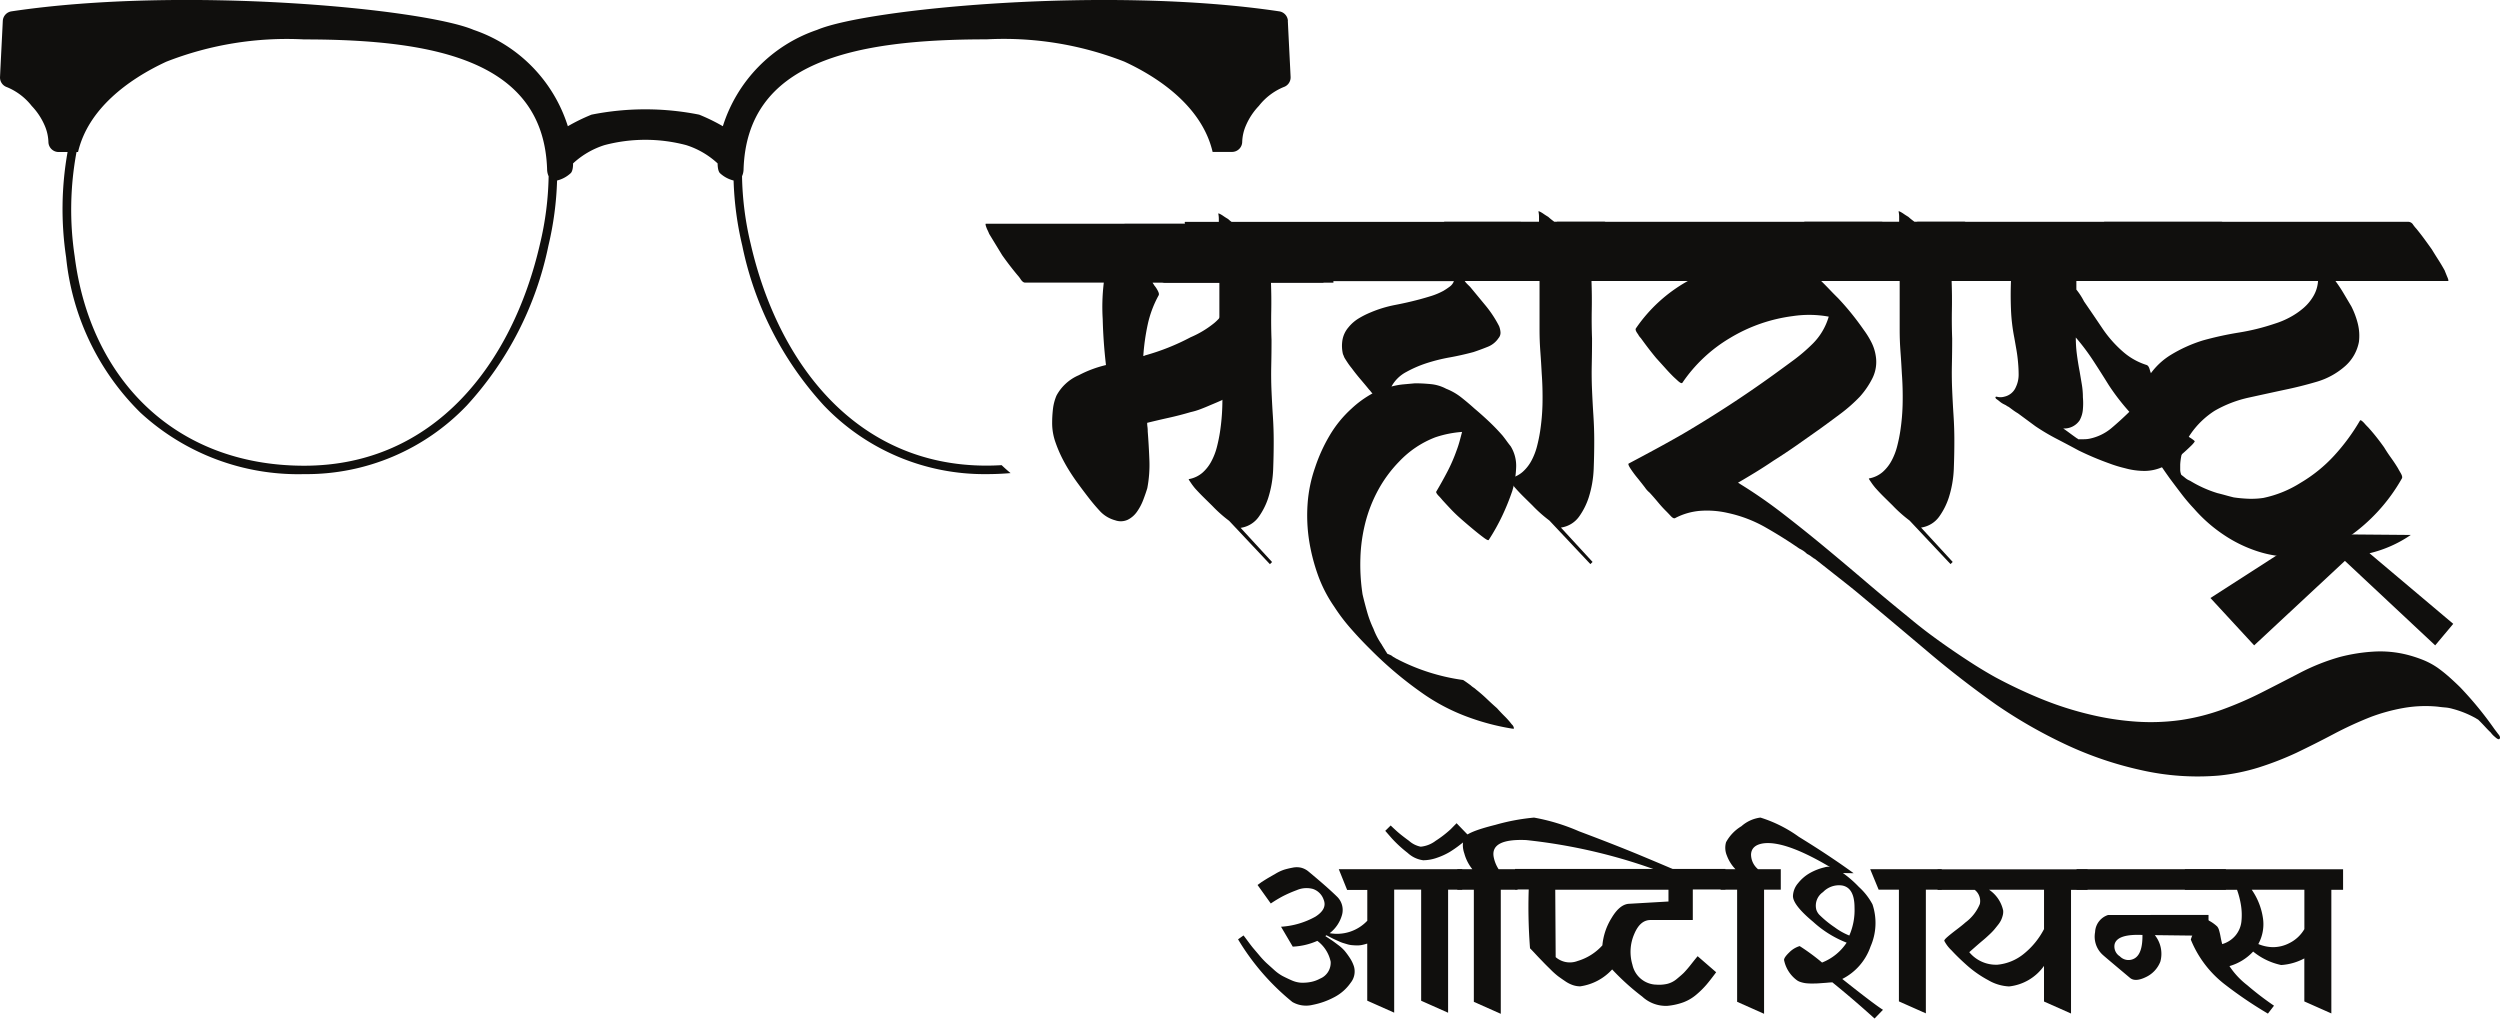<svg xmlns="http://www.w3.org/2000/svg" width="108" height="44" viewBox="0 0 108 44">
  <g id="g10" transform="translate(-65.281 688.113)">
    <g id="g12" transform="translate(65.281 -688.113)">
      <path id="path74" d="M1219.914-408.9a5.328,5.328,0,0,0,1.782-.79l-5.49-.047a4.65,4.65,0,0,0,.519.4l-3.684,2.371,1.889,2.046,3.92-3.65,3.9,3.65.78-.93-3.613-3.046" transform="translate(-1117.55 432.8)" fill="#100f0d"/>
      <path id="path76" d="M689.687-553.654a.049.049,0,0,1-.036-.012C689.643-553.673,689.655-553.669,689.687-553.654Zm7.084-16.669.118.232q.094.209.047.209H692.8a.9.9,0,0,0,.118.14l.118.116q.331.4.673.814a4.906,4.906,0,0,1,.578.883.89.89,0,0,1,.059.256.348.348,0,0,1-.083.256,1,1,0,0,1-.484.384q-.319.128-.6.221-.52.14-1.039.233a7.551,7.551,0,0,0-1.015.256,5.073,5.073,0,0,0-.85.372,1.544,1.544,0,0,0-.638.628,3.08,3.08,0,0,1,.508-.093l.508-.046q.331,0,.685.035a1.768,1.768,0,0,1,.661.2,2.57,2.57,0,0,1,.65.372q.295.232.578.488.331.279.626.558t.578.6q.094.117.177.233t.177.232a1.608,1.608,0,0,1,.236.942,4,4,0,0,1-.165.988,10.084,10.084,0,0,1-.437,1.081,9.005,9.005,0,0,1-.579,1.035q-.024.047-.213-.093t-.4-.314q-.212-.175-.4-.337t-.213-.186q-.212-.186-.4-.384t-.378-.407a2.314,2.314,0,0,0-.154-.174.6.6,0,0,1-.094-.116q-.035-.058-.012-.081.26-.441.484-.872a7.006,7.006,0,0,0,.39-.9q.071-.186.13-.4t.106-.4a4.663,4.663,0,0,0-1.157.233,4.23,4.23,0,0,0-1.559,1.046,5.569,5.569,0,0,0-.909,1.232,6.111,6.111,0,0,0-.555,1.418,7.04,7.04,0,0,0-.212,1.534,8.487,8.487,0,0,0,.094,1.558q.094.395.2.767a4.7,4.7,0,0,0,.272.721,3.067,3.067,0,0,0,.354.674.715.715,0,0,0,.047.081.836.836,0,0,1,.047.081.551.551,0,0,1,.071.116.532.532,0,0,1,.071.116c.031.015.067.031.106.046a.7.7,0,0,1,.13.07.021.021,0,0,0,.024.023.762.762,0,0,1,.082.047.8.8,0,0,0,.083.047,8.781,8.781,0,0,0,2.857.907q.142.092.33.232a.794.794,0,0,0,.118.093.768.768,0,0,1,.118.093q.236.186.46.4t.437.4q.165.186.331.349a3.244,3.244,0,0,1,.307.349.266.266,0,0,1,.095.186h-.071a10.139,10.139,0,0,1-1.972-.523A8.529,8.529,0,0,1,691.08-552a16.333,16.333,0,0,1-2.338-1.953q-.449-.442-.85-.9a8,8,0,0,1-.732-.965,5.892,5.892,0,0,1-.708-1.383,8.175,8.175,0,0,1-.378-1.5,7.128,7.128,0,0,1-.059-1.581,5.992,5.992,0,0,1,.319-1.534,7.048,7.048,0,0,1,.626-1.383,4.959,4.959,0,0,1,.956-1.174,4.39,4.39,0,0,1,.9-.651.524.524,0,0,1-.071-.081.6.6,0,0,0-.071-.081q-.189-.232-.378-.453t-.378-.477c-.063-.077-.118-.151-.165-.221s-.094-.143-.142-.221a.6.6,0,0,1-.035-.081.744.744,0,0,0-.035-.081,1.558,1.558,0,0,1-.024-.6,1.137,1.137,0,0,1,.26-.558,1.707,1.707,0,0,1,.437-.384,3.787,3.787,0,0,1,.531-.267,5.253,5.253,0,0,1,1.027-.314q.531-.1,1.074-.244.26-.07.519-.151a2.977,2.977,0,0,0,.52-.221,3.126,3.126,0,0,0,.26-.174.508.508,0,0,0,.189-.244h-9.888q-.094,0-.2-.139a2.041,2.041,0,0,0-.154-.186q-.165-.209-.319-.419t-.319-.442q-.165-.232-.307-.465t-.26-.465c-.047-.077-.086-.147-.118-.209-.063-.155-.079-.233-.047-.233h14.492a.287.287,0,0,1,.2.128c.071.085.122.143.153.174q.165.209.319.43t.319.453a10.587,10.587,0,0,1,.567.93" transform="translate(-629.525 582.021)" fill="#100f0d"/>
      <path id="path78" d="M823.256-575.315l.118.232q.094.209.047.209h-2.267q.023.628.012,1.244t.012,1.244q0,.558-.012,1.116t.012,1.116q.023.535.059,1.093t.036,1.093q0,.6-.024,1.221a4.689,4.689,0,0,1-.213,1.221,3.025,3.025,0,0,1-.413.825,1.162,1.162,0,0,1-.768.477h-.024l1.37,1.488-.095.093-1.771-1.883a5.827,5.827,0,0,1-.732-.651l-.378-.372q-.189-.186-.378-.4-.094-.116-.142-.186l-.094-.139q-.047-.07-.024-.07a1.228,1.228,0,0,0,.59-.279,1.749,1.749,0,0,0,.39-.5,2.751,2.751,0,0,0,.236-.616q.083-.325.13-.628a9.221,9.221,0,0,0,.106-1.244q.011-.639-.035-1.267-.024-.465-.059-.942t-.035-.941v-2.116h-2.385a.285.285,0,0,1-.2-.128c-.071-.085-.122-.143-.153-.174a8.064,8.064,0,0,1-.638-.883,10.514,10.514,0,0,1-.567-.93c-.047-.077-.086-.147-.118-.209-.063-.155-.079-.233-.047-.233h4.085v-.221a1.105,1.105,0,0,0-.024-.221c0-.015.024-.012.071.012a1.222,1.222,0,0,1,.153.093c.055.039.122.081.2.128a2.661,2.661,0,0,0,.259.209H821.7c.063,0,.13.047.2.139a1.875,1.875,0,0,0,.154.186q.165.209.319.43t.319.453q.142.209.3.442a4.878,4.878,0,0,1,.272.465" transform="translate(-752.402 587.012)" fill="#100f0d"/>
      <path id="path80" d="M918.028-550.329c.1.108.119.186.071.232-.031.031-.1,0-.2-.093a.974.974,0,0,1-.177-.186c-.1-.093-.186-.186-.272-.279s-.177-.186-.272-.279a.835.835,0,0,1-.082-.047.735.735,0,0,0-.083-.047,4.248,4.248,0,0,0-.945-.372,1.6,1.6,0,0,0-.319-.058q-.154-.012-.319-.035a5.5,5.5,0,0,0-1.476.058,7.967,7.967,0,0,0-1.405.384,15.894,15.894,0,0,0-1.617.744q-.791.418-1.617.814a13.5,13.5,0,0,1-1.617.628,8.714,8.714,0,0,1-1.712.349,11,11,0,0,1-3.353-.232,15.458,15.458,0,0,1-3.282-1.116,21.093,21.093,0,0,1-3-1.72q-1.512-1.07-2.9-2.243t-2.81-2.36q-.354-.3-.709-.581l-.708-.558-.708-.558a.067.067,0,0,1-.047-.023.2.2,0,0,0-.047-.035.174.174,0,0,1-.047-.035,1.287,1.287,0,0,0-.189-.116,1.217,1.217,0,0,0-.154-.128,1.409,1.409,0,0,0-.177-.1q-.708-.488-1.464-.918a5.7,5.7,0,0,0-1.606-.616,4.009,4.009,0,0,0-1.169-.1,2.8,2.8,0,0,0-1.122.314c-.047.031-.114,0-.2-.093s-.146-.155-.177-.186q-.189-.186-.366-.4t-.366-.419a1.009,1.009,0,0,1-.2-.221q-.154-.2-.331-.419a4.618,4.618,0,0,1-.3-.407q-.118-.186-.071-.209.614-.325,1.193-.639t1.145-.639q2.054-1.209,3.92-2.557.448-.325.874-.639a7.483,7.483,0,0,0,.8-.686,2.68,2.68,0,0,0,.437-.558,2.75,2.75,0,0,0,.272-.628,4.758,4.758,0,0,0-1.558-.023,6.958,6.958,0,0,0-2.7.942,6.465,6.465,0,0,0-2.066,1.941q-.048.047-.2-.093c-.1-.093-.161-.147-.177-.163q-.189-.186-.378-.4l-.378-.418q-.331-.4-.661-.86a.617.617,0,0,1-.118-.163q-.142-.186-.094-.256a6.586,6.586,0,0,1,2.243-2.046h-3.92c-.063,0-.13-.046-.2-.139a2.01,2.01,0,0,0-.154-.186,7.113,7.113,0,0,1-.638-.86q-.165-.232-.307-.465t-.26-.465c-.047-.077-.086-.147-.118-.209-.063-.155-.078-.233-.047-.233h14.026a.255.255,0,0,1,.189.128,1.571,1.571,0,0,0,.142.174,4.372,4.372,0,0,1,.342.43q.153.221.319.453.142.233.283.453t.284.477l.094.232q.094.209.047.209h-4.321q.189.186.366.372t.366.372q.307.326.578.662t.531.709a3.794,3.794,0,0,1,.33.535,1.945,1.945,0,0,1,.189.6,1.587,1.587,0,0,1-.142.942,3.608,3.608,0,0,1-.543.8,6.725,6.725,0,0,1-.826.732q-.449.337-.9.663l-.992.7q-.5.349-1.015.674-.378.256-.756.488t-.779.465a21.294,21.294,0,0,1,1.924,1.325q.933.721,1.83,1.465t1.795,1.511q.9.767,1.818,1.511.472.395.909.721t.909.651q.472.325.944.628t.968.581a20.8,20.8,0,0,0,2.019.953,14.274,14.274,0,0,0,2.113.674,11.968,11.968,0,0,0,1.948.3,9.351,9.351,0,0,0,1.972-.07,9.248,9.248,0,0,0,1.783-.454,15.4,15.4,0,0,0,1.688-.732q.826-.419,1.653-.849a9.125,9.125,0,0,1,1.724-.686,7.537,7.537,0,0,1,1.452-.232,4.738,4.738,0,0,1,1.476.14,5.553,5.553,0,0,1,.673.221,3.265,3.265,0,0,1,.626.337,6.272,6.272,0,0,1,.5.4q.235.209.472.441a15.348,15.348,0,0,1,1.487,1.814l.141.186" transform="translate(-810.123 582.02)" fill="#100f0d"/>
      <path id="path82" d="M1010.176-575.315l.118.232q.094.209.047.209h-2.267q.023.628.012,1.244t.012,1.244q0,.558-.012,1.116t.012,1.116q.023.535.059,1.093t.035,1.093q0,.6-.024,1.221a4.684,4.684,0,0,1-.213,1.221,3.022,3.022,0,0,1-.413.825,1.162,1.162,0,0,1-.767.477h-.024l1.37,1.488-.094.093-1.771-1.883a5.834,5.834,0,0,1-.732-.651l-.378-.372q-.189-.186-.378-.4-.094-.116-.142-.186l-.095-.139q-.047-.07-.024-.07a1.229,1.229,0,0,0,.59-.279,1.75,1.75,0,0,0,.39-.5,2.748,2.748,0,0,0,.236-.616q.083-.325.13-.628a9.231,9.231,0,0,0,.106-1.244q.012-.639-.035-1.267-.024-.465-.059-.942t-.035-.941v-2.116h-2.385a.285.285,0,0,1-.2-.128c-.071-.085-.122-.143-.153-.174a8.071,8.071,0,0,1-.638-.883,10.473,10.473,0,0,1-.567-.93c-.047-.077-.086-.147-.118-.209-.063-.155-.079-.233-.047-.233h4.085v-.221a1.1,1.1,0,0,0-.024-.221c0-.015.024-.012.071.012a1.244,1.244,0,0,1,.153.093c.055.039.122.081.2.128a2.668,2.668,0,0,0,.26.209h2.149q.094,0,.2.139a1.928,1.928,0,0,0,.154.186q.165.209.319.43t.319.453q.142.209.3.442a4.855,4.855,0,0,1,.272.465" transform="translate(-923.764 587.012)" fill="#100f0d"/>
      <path id="path84" d="M1070.61-565.394q-.331-.535-.673-1.058a9.4,9.4,0,0,0-.744-.988,5.584,5.584,0,0,0,.047.732q.047.361.118.732.047.279.094.558a3.324,3.324,0,0,1,.047.558,2.97,2.97,0,0,1,0,.523,1.165,1.165,0,0,1-.142.477.8.8,0,0,1-.708.349q.165.116.307.221t.307.221c.015,0,.024,0,.024.012s.008.012.024.012h.236a1.221,1.221,0,0,0,.236-.023,2.14,2.14,0,0,0,.944-.453q.4-.337.779-.709A9.55,9.55,0,0,1,1070.61-565.394Zm6.423-4.929.118.232c.063.139.079.209.047.209h-7.981v.372a2.925,2.925,0,0,1,.177.244,3,3,0,0,1,.154.267q.4.581.791,1.162a5.128,5.128,0,0,0,.933,1.046,2.83,2.83,0,0,0,.968.535c.063.016.11.078.142.186a1.491,1.491,0,0,0,.071.209q.165.535.283,1.046a7.6,7.6,0,0,1,.213,1.07.07.07,0,0,1,.047.023q.259.116.5.244t.472.267c.079.047.142.086.189.116s.09.062.13.093.051.054.035.07a1.139,1.139,0,0,1-.142.163q-.26.256-.555.5a2.941,2.941,0,0,1-.649.407,1.92,1.92,0,0,1-.815.186,3.166,3.166,0,0,1-.838-.116,5.527,5.527,0,0,1-.685-.209,12.859,12.859,0,0,1-1.322-.558q-.473-.256-.944-.5a9.206,9.206,0,0,1-.921-.546l-.378-.279-.378-.279a2.409,2.409,0,0,1-.212-.139l-.189-.14a.523.523,0,0,1-.118-.07l-.094-.047a.864.864,0,0,1-.177-.116,1.7,1.7,0,0,0-.154-.116c-.047-.062-.039-.093.023-.093a.6.6,0,0,0,.331,0,.7.7,0,0,0,.5-.418,1.235,1.235,0,0,0,.118-.523q0-.267-.024-.523-.023-.279-.071-.558t-.094-.535a7.864,7.864,0,0,1-.142-1.22q-.024-.616,0-1.221h-2.314c-.063,0-.13-.046-.2-.139a1.992,1.992,0,0,0-.154-.186,7.132,7.132,0,0,1-.638-.86q-.165-.232-.307-.465c-.095-.155-.181-.31-.26-.465-.047-.077-.086-.147-.118-.209-.063-.155-.079-.233-.047-.233h13.129a.286.286,0,0,1,.2.128c.071.085.122.143.154.174q.189.233.342.442t.3.442a10.648,10.648,0,0,1,.567.93" transform="translate(-979.518 582.02)" fill="#100f0d"/>
      <path id="path86" d="M1173.045-570.323l.094.232q.094.209.047.209h-4.864q.189.256.354.535l.331.558a3.539,3.539,0,0,1,.283.756,2.167,2.167,0,0,1,.047.779,1.852,1.852,0,0,1-.567,1.023,3.208,3.208,0,0,1-1.251.7q-.709.209-1.393.349-.756.163-1.547.337a5.148,5.148,0,0,0-1.476.57,3.64,3.64,0,0,0-1.027.988,2.575,2.575,0,0,0-.46,1.337v.221a.582.582,0,0,0,.047.221q.094.07.177.139a.7.7,0,0,0,.2.116,5.117,5.117,0,0,0,1.181.534c.126.031.244.062.354.093s.228.062.354.093a6.138,6.138,0,0,0,.638.058,3.561,3.561,0,0,0,.638-.035,4.854,4.854,0,0,0,1.606-.651,6.337,6.337,0,0,0,1.464-1.186,8.714,8.714,0,0,0,1.11-1.511c.016-.015.043-.007.083.023a.87.87,0,0,1,.118.116c.039.046.09.1.154.163q.188.209.354.419t.331.442q.141.233.3.453t.3.453c.015.031.055.1.118.209s.078.186.047.232a7.659,7.659,0,0,1-2.314,2.534,6.289,6.289,0,0,1-1.3.639,3.589,3.589,0,0,1-1.441.2,4.95,4.95,0,0,1-1.358-.291,5.833,5.833,0,0,1-1.263-.639,6.464,6.464,0,0,1-1.3-1.139q-.284-.3-.543-.639t-.5-.663q-.283-.395-.543-.79a5.833,5.833,0,0,1-.449-.814,3.7,3.7,0,0,1-.26-.651,2.327,2.327,0,0,1-.095-.651,2.747,2.747,0,0,1,.307-1.3,3.019,3.019,0,0,1,1.063-1.128,6.127,6.127,0,0,1,1.417-.639,14.34,14.34,0,0,1,1.547-.337,9.552,9.552,0,0,0,1.547-.384,3.622,3.622,0,0,0,.638-.267,3.24,3.24,0,0,0,.59-.4,2.022,2.022,0,0,0,.437-.523,1.469,1.469,0,0,0,.2-.651h-7.509q-.094,0-.2-.139a2.017,2.017,0,0,0-.153-.186,7.083,7.083,0,0,1-.638-.86q-.165-.232-.307-.465t-.26-.465c-.047-.077-.086-.147-.118-.209-.063-.155-.078-.233-.047-.233h13.153a.255.255,0,0,1,.189.128,1.579,1.579,0,0,0,.142.174q.189.233.342.442t.319.442q.142.233.283.453t.283.477" transform="translate(-1067.431 582.021)" fill="#100f0d"/>
      <path id="path88" d="M592.065-569.318l.117.231c.062.139.078.208.047.208h-7.8a.237.237,0,0,0,.035.058.289.289,0,0,1,.035.058,1.179,1.179,0,0,1,.141.208c.062.108.078.185.047.231a4.635,4.635,0,0,0-.47,1.26,9.5,9.5,0,0,0-.188,1.33v.023a.1.1,0,0,0,.07-.023,9.753,9.753,0,0,0,1.973-.786,4.262,4.262,0,0,0,1.033-.624,2.042,2.042,0,0,0,.305-.324.789.789,0,0,0,.164-.393v-.069l-.024-.023a1.2,1.2,0,0,1-.117-.185.566.566,0,0,1-.07-.139c-.016-.046-.008-.077.023-.092.016-.015.047,0,.094.035s.086.073.117.1a1.508,1.508,0,0,0,.141.162q.188.232.364.462t.364.486q.164.232.329.486t.305.509a2.833,2.833,0,0,1,.141.266,1.138,1.138,0,0,1,.094.289.67.67,0,0,1-.059.451,1.262,1.262,0,0,1-.294.358,2.972,2.972,0,0,1-.458.37q-.247.162-.5.3t-.54.266q-.282.127-.564.243-.211.093-.423.173a2.882,2.882,0,0,1-.423.127q-.47.139-.939.243t-.94.22a1.183,1.183,0,0,0,.012.173,1.413,1.413,0,0,1,.012.2q.047.6.071,1.226A5.34,5.34,0,0,1,584.2-560q-.07.232-.176.509a2.265,2.265,0,0,1-.27.509,1.064,1.064,0,0,1-.4.347.715.715,0,0,1-.54.023,1.4,1.4,0,0,1-.634-.37q-.259-.277-.493-.578t-.47-.624q-.188-.254-.364-.532t-.317-.555a5.591,5.591,0,0,1-.317-.752,2.466,2.466,0,0,1-.129-.8,5.179,5.179,0,0,1,.035-.6,2.1,2.1,0,0,1,.153-.578,1.975,1.975,0,0,1,.963-.879,5,5,0,0,1,1.174-.439q-.118-1.017-.141-1.989-.024-.393-.012-.786t.059-.786h-3.4q-.094,0-.188-.139a1.345,1.345,0,0,0-.141-.185q-.329-.393-.658-.856l-.282-.462-.282-.463c-.031-.077-.062-.146-.094-.208q-.094-.231-.047-.231h13.283a.285.285,0,0,1,.2.127c.07.085.121.143.153.173q.188.231.34.439t.294.439a10.511,10.511,0,0,1,.563.925" transform="translate(-534.637 581.089)" fill="#100f0d"/>
      <path id="path90" d="M657.266-574.285l.117.231q.094.208.047.208h-2.255q.023.624.012,1.237t.012,1.237q0,.555-.012,1.11t.012,1.11q.023.532.059,1.087t.035,1.087q0,.6-.024,1.214a4.656,4.656,0,0,1-.211,1.214,3,3,0,0,1-.411.821,1.157,1.157,0,0,1-.763.474h-.023l1.362,1.48-.094.093-1.761-1.873a5.824,5.824,0,0,1-.728-.647l-.376-.37q-.188-.185-.376-.393c-.062-.077-.109-.139-.141-.185l-.094-.139q-.047-.069-.023-.069a1.22,1.22,0,0,0,.587-.277,1.737,1.737,0,0,0,.388-.5,2.735,2.735,0,0,0,.235-.613q.082-.323.129-.624a9.175,9.175,0,0,0,.106-1.237q.012-.636-.035-1.26-.024-.462-.059-.937t-.035-.936v-2.1h-2.372a.284.284,0,0,1-.2-.127c-.07-.085-.121-.142-.153-.173a8.047,8.047,0,0,1-.634-.879,10.465,10.465,0,0,1-.564-.925c-.047-.077-.086-.146-.117-.208q-.094-.231-.047-.231h4.063v-.22a1.1,1.1,0,0,0-.023-.22c0-.015.023-.012.07.012a1.2,1.2,0,0,1,.153.092c.055.039.121.081.2.127a2.663,2.663,0,0,0,.258.208h2.137c.062,0,.129.046.2.139a1.958,1.958,0,0,0,.153.185q.164.208.317.428t.317.451q.141.208.294.439a4.805,4.805,0,0,1,.27.462" transform="translate(-600.269 586.055)" fill="#100f0d"/>
      <path id="path92" d="M714.233-258.486l.235-.231c.07.069.16.153.273.255s.284.237.516.406a1.08,1.08,0,0,0,.507.255,1.261,1.261,0,0,0,.648-.255,4.707,4.707,0,0,0,.648-.5l.254-.259.554.573c-.026.03-.062.07-.108.116s-.145.127-.3.245a4.85,4.85,0,0,1-.446.31,2.958,2.958,0,0,1-.535.245,1.833,1.833,0,0,1-.606.111,1.215,1.215,0,0,1-.672-.318,5.325,5.325,0,0,1-.69-.634Zm-1.651,2.543-.357-.887h5.333v.887h-.61v5.315l-1.164-.518v-4.8h-1.165v5.315l-1.164-.518v-2.467a2.125,2.125,0,0,1-.225.06.948.948,0,0,1-.23.019c-.079,0-.146-.006-.2-.01a.966.966,0,0,1-.212-.041l-.187-.056a1.586,1.586,0,0,1-.193-.078l-.173-.078c-.029-.013-.09-.043-.183-.092l-.16-.083-.047.036.282.185c.038.025.123.088.259.19a1.782,1.782,0,0,1,.29.259,3.363,3.363,0,0,1,.211.286,1.549,1.549,0,0,1,.188.374.777.777,0,0,1-.136.722,1.96,1.96,0,0,1-.7.619,3.329,3.329,0,0,1-.949.337,1.186,1.186,0,0,1-.868-.124,10.256,10.256,0,0,1-2.348-2.708l.235-.167c.013.013.074.092.183.24s.188.25.235.306l.263.31a3.8,3.8,0,0,0,.31.333l.323.291a1.909,1.909,0,0,0,.366.268c.106.055.232.116.376.18a1.224,1.224,0,0,0,.4.111,1.8,1.8,0,0,0,.413-.023,1.363,1.363,0,0,0,.432-.148.742.742,0,0,0,.465-.735,1.51,1.51,0,0,0-.577-.9,2.939,2.939,0,0,1-1.061.25l-.506-.86a3.49,3.49,0,0,0,1.483-.434q.526-.333.356-.74a.738.738,0,0,0-.46-.458,1.061,1.061,0,0,0-.7.051,5.413,5.413,0,0,0-.629.277c-.16.087-.324.185-.493.3l-.572-.8.178-.129c.125-.079.222-.14.29-.18l.32-.184a1.829,1.829,0,0,1,.371-.171,3.611,3.611,0,0,1,.352-.083.85.85,0,0,1,.366,0,.794.794,0,0,1,.309.153q.836.692,1.259,1.109a.8.8,0,0,1,.207.767,1.506,1.506,0,0,1-.535.8,1.8,1.8,0,0,0,1.624-.537v-1.33h-.873" transform="translate(-654.39 294.378)" fill="#100f0d"/>
      <path id="path94" d="M821.7-258.612v-.887h.648a1.865,1.865,0,0,1-.347-.685,1.074,1.074,0,0,1-.019-.656q.094-.258,1.361-.573a9.035,9.035,0,0,1,1.671-.314,8.7,8.7,0,0,1,1.944.592q1.577.592,2.718,1.068t1.751.744l-.789-.01a23.828,23.828,0,0,0-5.962-1.423q-1.53-.065-1.408.712a1.46,1.46,0,0,0,.216.546h.817v.887h-.723v5.361l-1.164-.518v-4.843H821.7" transform="translate(-758.744 297.047)" fill="#100f0d"/>
      <path id="path96" d="M856.4-233.328l1.727-.1v-.508h-4.891l.018,2.911a.934.934,0,0,0,.949.166,2.331,2.331,0,0,0,1.069-.675,2.677,2.677,0,0,1,.395-1.178Q856.009-233.29,856.4-233.328Zm2.77.7h-1.822q-.442,0-.694.592a1.937,1.937,0,0,0-.084,1.34,1.087,1.087,0,0,0,.995.859h.028a1.563,1.563,0,0,0,.475-.032,1.015,1.015,0,0,0,.422-.216c.135-.112.237-.2.305-.268a4.806,4.806,0,0,0,.319-.374q.216-.273.273-.338l.8.693q-.254.342-.423.541a3.793,3.793,0,0,1-.427.421,1.884,1.884,0,0,1-.568.337,2.718,2.718,0,0,1-.695.153,1.5,1.5,0,0,1-1.08-.4,10.3,10.3,0,0,1-1.3-1.174,2.306,2.306,0,0,1-1.381.731,1,1,0,0,1-.309-.051,1.326,1.326,0,0,1-.338-.171c-.118-.079-.222-.152-.309-.216a3.328,3.328,0,0,1-.333-.3c-.135-.132-.235-.231-.3-.3s-.169-.172-.31-.324-.23-.245-.268-.281a23.039,23.039,0,0,1-.056-2.542h-.592v-.887h9.088v.887h-1.408v1.313" transform="translate(-786.049 272.373)" fill="#100f0d"/>
      <path id="path98" d="M958.052-258.62v-.887h.639a1.711,1.711,0,0,1-.371-.592.863.863,0,0,1-.033-.573,1.814,1.814,0,0,1,.663-.69,1.527,1.527,0,0,1,.821-.374,5.742,5.742,0,0,1,1.662.833q1.324.813,2.366,1.571l-.6-.01q-2.291-1.441-3.333-1.275-.479.084-.5.471a.833.833,0,0,0,.3.639h.985v.887h-.722v5.361l-1.164-.518v-4.843h-.714" transform="translate(-883.721 297.055)" fill="#100f0d"/>
      <path id="path100" d="M995.176-235.044l-.366-.887H997.9v.887h-.685v5.342l-1.164-.517v-4.825Zm-1.267,1.978a2.752,2.752,0,0,0,.225-1.2q0-.869-.544-.961a.954.954,0,0,0-.817.286.708.708,0,0,0-.291.758.589.589,0,0,0,.131.222,4.55,4.55,0,0,0,.662.541,2.779,2.779,0,0,0,.634.356Zm1.456,3.208-.366.379q-.921-.833-1.822-1.562c-.044,0-.133.006-.268.019L992.6-231q-.1.009-.286.009a2.283,2.283,0,0,1-.291-.014,1.177,1.177,0,0,1-.221-.051.528.528,0,0,1-.178-.092,1.433,1.433,0,0,1-.535-.86q0-.11.221-.323a1.067,1.067,0,0,1,.454-.277,9.227,9.227,0,0,1,.967.711,2.268,2.268,0,0,0,1.062-.859,4.637,4.637,0,0,1-1.446-.9q-.873-.726-.873-1.114a.891.891,0,0,1,.221-.555,1.745,1.745,0,0,1,.52-.444,2.424,2.424,0,0,1,.62-.24.653.653,0,0,1,.526.065,4.782,4.782,0,0,1,.962.782,2.75,2.75,0,0,1,.587.753,2.533,2.533,0,0,1-.085,1.821,2.468,2.468,0,0,1-1.221,1.4q1.37,1.09,1.756,1.331" transform="translate(-914.018 273.479)" fill="#100f0d"/>
      <path id="path102" d="M1072.023-231.239a1.5,1.5,0,0,0,1.221.541,2.118,2.118,0,0,0,1.15-.481,3.353,3.353,0,0,0,.859-1.058v-1.7h-2.375a1.451,1.451,0,0,1,.61.9.628.628,0,0,1-.019.212,1.146,1.146,0,0,1-.071.2,1.088,1.088,0,0,1-.14.216c-.066.083-.122.153-.169.209a3.089,3.089,0,0,1-.23.231c-.106.1-.19.172-.249.221s-.157.132-.292.25Zm3.229,2.127v-1.535a2.125,2.125,0,0,1-1.511.888,1.96,1.96,0,0,1-.9-.272,4.737,4.737,0,0,1-.906-.629q-.4-.355-.681-.661a1.5,1.5,0,0,1-.309-.407c-.007-.03.041-.089.14-.175s.234-.193.4-.319.29-.226.371-.3a1.877,1.877,0,0,0,.625-.8.614.614,0,0,0-.221-.609h-1.606v-.887h6.479v.887h-.714v5.342l-1.164-.517" transform="translate(-986.951 272.373)" fill="#100f0d"/>
      <path id="path104" d="M1146.986-231.987q-.921-.009-1.033.4a.5.5,0,0,0,.225.527.518.518,0,0,0,.63.093q.357-.2.347-1.017Zm3.023-.86v.9l-2.319-.028a1.288,1.288,0,0,1,.239,1.142,1.23,1.23,0,0,1-.634.674q-.451.217-.675.033-1.136-.952-1.183-1a1.06,1.06,0,0,1-.328-.98.811.811,0,0,1,.563-.74Zm-5.7-1.09v-.887h6.45v.887h-6.45" transform="translate(-1054.601 272.373)" fill="#100f0d"/>
      <path id="path106" d="M1202.767-233.937a2.881,2.881,0,0,1,.484,1.224,1.783,1.783,0,0,1-.2,1.123,1.718,1.718,0,0,0,.615.134,1.534,1.534,0,0,0,.727-.175,1.538,1.538,0,0,0,.648-.605v-1.7Zm2.272,4.825v-1.858a2.446,2.446,0,0,1-1,.286,2.834,2.834,0,0,1-1.211-.582,2.236,2.236,0,0,1-1.024.628,3.4,3.4,0,0,0,.766.823,12.865,12.865,0,0,0,1.159.888l-.263.342a17.8,17.8,0,0,1-1.831-1.238,4.645,4.645,0,0,1-1.5-1.96,2.786,2.786,0,0,1,.432-.85c.056-.068.159-.065.31.01a1.645,1.645,0,0,1,.4.277.461.461,0,0,1,.079.162,2.516,2.516,0,0,1,.066.286c.022.12.046.223.07.31a1.174,1.174,0,0,0,.587-.388,1.138,1.138,0,0,0,.244-.605,2.688,2.688,0,0,0-.019-.675,3.668,3.668,0,0,0-.173-.679h-2.253v-.887h6.835v.887h-.507v5.342l-1.164-.517" transform="translate(-1105.492 272.373)" fill="#100f0d"/>
      <path id="path108" d="M88.607-677.568c-1.186,5.157-4.56,9.574-10.184,9.574s-9.255-3.8-9.916-9.047a13.578,13.578,0,0,1,.08-4.506h.066c.434-1.853,2.154-3.131,3.811-3.9a14.285,14.285,0,0,1,5.959-.963c5.78,0,10.344.975,10.493,5.612a.75.75,0,0,0,.066.3A13.443,13.443,0,0,1,88.607-677.568Zm32.312-9.643a.44.44,0,0,0-.378-.412c-7.432-1.11-17.81-.114-19.96.8a6.44,6.44,0,0,0-4.073,4.163,8.078,8.078,0,0,0-1.023-.5,11.869,11.869,0,0,0-4.65,0,8.079,8.079,0,0,0-1.023.5,6.439,6.439,0,0,0-4.072-4.163c-2.15-.916-12.528-1.911-19.96-.8a.44.44,0,0,0-.378.412c-.04.847-.08,1.577-.12,2.423a.439.439,0,0,0,.3.44,2.634,2.634,0,0,1,1.07.813,2.844,2.844,0,0,1,.55.824,1.934,1.934,0,0,1,.171.744.441.441,0,0,0,.45.421H68.2A14.093,14.093,0,0,0,68.137-677a10.96,10.96,0,0,0,3.208,6.711,10.051,10.051,0,0,0,7.078,2.658,9.573,9.573,0,0,0,7.026-2.967,14.516,14.516,0,0,0,3.522-6.894,13.966,13.966,0,0,0,.376-2.823,1.327,1.327,0,0,0,.579-.309c.115-.092.113-.391.111-.429a3.593,3.593,0,0,1,1.358-.791,6.9,6.9,0,0,1,3.529,0,3.592,3.592,0,0,1,1.358.791c0,.037,0,.337.111.429a1.327,1.327,0,0,0,.579.309,13.965,13.965,0,0,0,.377,2.823,14.515,14.515,0,0,0,3.522,6.894,9.573,9.573,0,0,0,7.026,2.967q.529,0,1.041-.044-.2-.165-.386-.343c-.216.012-.434.02-.656.02-5.624,0-9-4.417-10.184-9.574a13.443,13.443,0,0,1-.375-2.929.751.751,0,0,0,.066-.3c.149-4.636,4.714-5.612,10.493-5.612a14.283,14.283,0,0,1,5.959.963c1.658.767,3.377,2.045,3.811,3.9h.828a.441.441,0,0,0,.45-.421,1.933,1.933,0,0,1,.171-.744,2.846,2.846,0,0,1,.55-.824,2.635,2.635,0,0,1,1.07-.813.439.439,0,0,0,.3-.44c-.04-.846-.08-1.576-.12-2.423" transform="translate(-65.281 688.113)" fill="#100f0d"/>
    </g>
  </g>
</svg>
